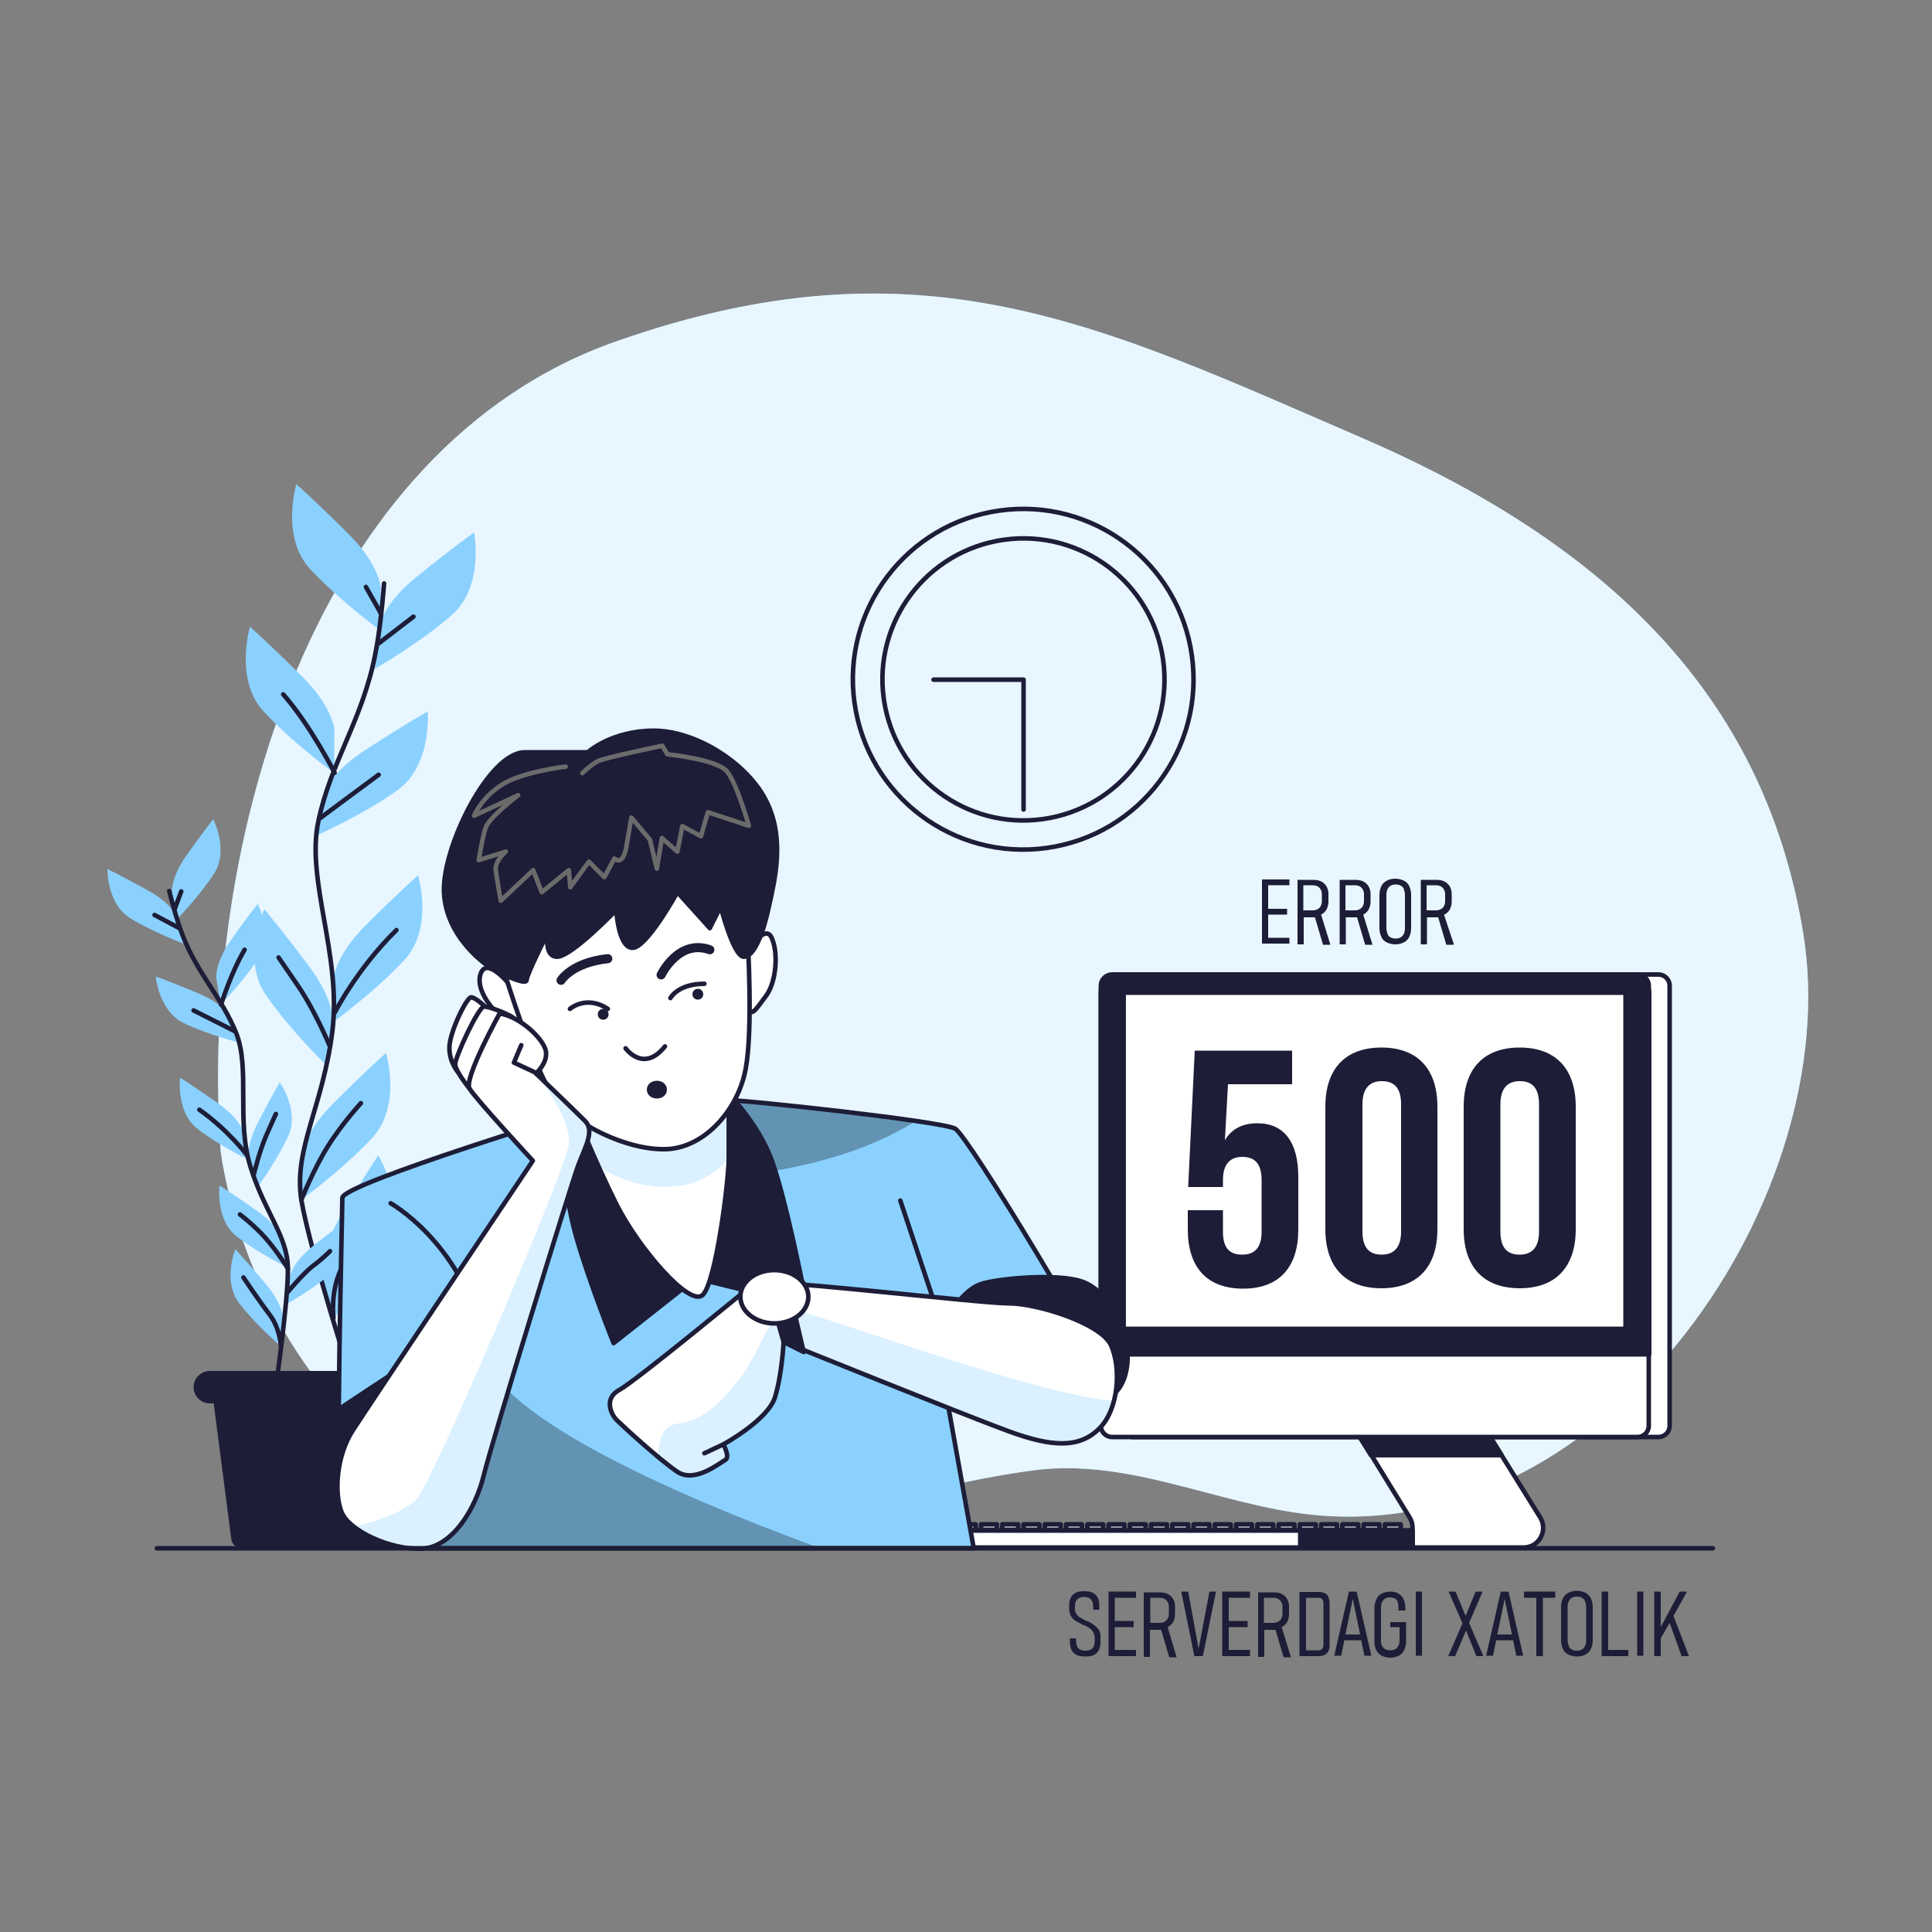 <?xml version="1.0" encoding="utf-8"?>
<!-- Generator: Adobe Illustrator 27.2.0, SVG Export Plug-In . SVG Version: 6.00 Build 0)  -->
<svg version="1.1" xmlns="http://www.w3.org/2000/svg" xmlns:xlink="http://www.w3.org/1999/xlink" x="0px" y="0px"
	 viewBox="0 0 500 500" style="enable-background:new 0 0 500 500;" xml:space="preserve">
<rect x="0" y="0" width="500" height="500" fill="#808080" stroke="none"/>
<style type="text/css">
	.st0{fill:#8BD1FF;}
	.st1{opacity:0.8;fill:#FFFFFF;}
	.st2{fill:none;stroke:#1D1D38;stroke-width:1.177;stroke-linecap:round;stroke-linejoin:round;stroke-miterlimit:10;}
	.st3{fill:#1D1D38;}
	.st4{fill:#FFFFFF;stroke:#1D1D38;stroke-width:1.177;stroke-linecap:round;stroke-linejoin:round;stroke-miterlimit:10;}
	.st5{fill:#1D1D38;stroke:#1D1D38;stroke-width:1.177;stroke-linecap:round;stroke-linejoin:round;stroke-miterlimit:10;}
	.st6{opacity:0.3;clip-path:url(#XMLID_00000110453654521801624470000012693163801184361387_);}
	.st7{clip-path:url(#XMLID_00000155865828089548261160000008015458827379655056_);fill:#8BD1FF;}
	.st8{opacity:0.7;clip-path:url(#XMLID_00000155865828089548261160000008015458827379655056_);fill:#FFFFFF;}
	.st9{fill:none;stroke:#1D1D38;stroke-width:2.355;stroke-linecap:round;stroke-linejoin:round;stroke-miterlimit:10;}
	.st10{fill:none;stroke:#6B6B6B;stroke-width:1.177;stroke-linecap:round;stroke-linejoin:round;stroke-miterlimit:10;}
	.st11{clip-path:url(#XMLID_00000101802299746467783820000003397752765579883186_);fill:#8BD1FF;}
	.st12{opacity:0.7;clip-path:url(#XMLID_00000101802299746467783820000003397752765579883186_);fill:#FFFFFF;}
	.st13{clip-path:url(#XMLID_00000009554658371646626160000011325692882820183194_);fill:#8BD1FF;}
	.st14{opacity:0.7;clip-path:url(#XMLID_00000009554658371646626160000011325692882820183194_);fill:#FFFFFF;}
</style>
<g id="Background_Simple">
	<g>
		<path class="st0" d="M57.1,297.9c0,0,7.1,61.7,59.5,88.1c52.5,26.4,103.8,0.7,151-5.5c24.7-3.2,47.6,8.9,71.8,11.5
			c77.5,8.1,138.2-83.1,127.3-150.3c-9.4-58.1-46.6-99.2-114.3-128.4c-67.7-29.3-114.2-52.6-192.8-25
			C81.1,115.7,51.5,217.9,57.1,297.9z"/>
		<path class="st1" d="M57.1,297.9c0,0,7.1,61.7,59.5,88.1c52.5,26.4,103.8,0.7,151-5.5c24.7-3.2,47.6,8.9,71.8,11.5
			c77.5,8.1,138.2-83.1,127.3-150.3c-9.4-58.1-46.6-99.2-114.3-128.4c-67.7-29.3-114.2-52.6-192.8-25
			C81.1,115.7,51.5,217.9,57.1,297.9z"/>
	</g>
</g>
<g id="Clock">
	<g>
		
			<ellipse transform="matrix(0.99 -0.138 0.138 0.99 -21.723 38.204)" class="st2" cx="264.9" cy="175.9" rx="44.1" ry="44.1"/>
		
			<ellipse transform="matrix(0.982 -0.188 0.188 0.982 -28.33 52.9)" class="st2" cx="264.9" cy="175.9" rx="36.5" ry="36.5"/>
		<polyline class="st2" points="241.6,175.9 264.9,175.9 264.9,209.5 		"/>
	</g>
</g>
<g id="Plants">
	<g>
		<g>
			<g>
				<g>
					<path class="st0" d="M98.6,152.5c0,0,0-5.9-8.3-14.2c-8.3-8.3-13.6-13-13.6-13s-4.1,13.6,3.5,21.9c7.7,8.3,18.3,16,18.3,16
						V152.5z"/>
					<path class="st0" d="M86.6,189.4c0,0,0-5.9-8.3-14.2c-8.3-8.3-13.6-13-13.6-13s-4.1,13.6,3.5,21.9c7.7,8.3,18.3,16,18.3,16
						V189.4z"/>
					<path class="st0" d="M98.1,162.5c0,0,0.6-5.9,9.7-13.2c9.1-7.4,14.9-11.5,14.9-11.5s2.7,14-5.8,21.4
						c-8.5,7.4-19.9,13.9-19.9,13.9L98.1,162.5z"/>
					<path class="st0" d="M83.6,206.1c0,0,1.2-5.8,11.1-12.1c9.8-6.4,16-9.9,16-9.9s1.2,14.2-8.1,20.6c-9.2,6.5-21.3,11.8-21.3,11.8
						L83.6,206.1z"/>
					<path class="st0" d="M86.3,253.7c0,0,0-5.9,8.3-14.2c8.3-8.3,13.6-13,13.6-13s4.1,13.6-3.5,21.9c-7.7,8.3-18.3,16-18.3,16
						V253.7z"/>
					<path class="st0" d="M86.2,265.3c0,0,0.8-5.9-6.2-15.2c-7-9.4-11.6-14.8-11.6-14.8s-6,12.9,0.4,22.2
						c6.4,9.3,15.9,18.4,15.9,18.4L86.2,265.3z"/>
					<path class="st0" d="M78,299.7c0,0,0-5.9,8.3-14.2c8.3-8.3,13.6-13,13.6-13s4.1,13.6-3.5,21.9c-7.7,8.3-18.3,16-18.3,16V299.7z
						"/>
					<path class="st0" d="M83.6,330.8c0,0-1.5-5.7,4.4-15.8c5.9-10.1,9.9-16,9.9-16s7.4,12.1,2.1,22.1c-5.3,10-13.7,20.1-13.7,20.1
						L83.6,330.8z"/>
				</g>
				<path class="st2" d="M99.4,151c-0.5,6.3-1.2,12.9-2.3,18.4c-3.3,16.9-11.5,27.8-14.7,43.1c-3.3,15.3,6.1,34.9,3.6,54.5
					c-2.5,19.6-10.1,30.5-8,43.6c2.2,13.1,13.6,48.5,13.6,48.5"/>
				<line class="st2" x1="98" y1="166.5" x2="107" y2="159.6"/>
				<line class="st2" x1="98.5" y1="158.6" x2="94.7" y2="151.9"/>
				<path class="st2" d="M82.9,211.7c0,0,7.5-5.6,15.1-11.2"/>
				<path class="st2" d="M86.6,200c0,0-6.2-12.2-13.3-20.3"/>
				<path class="st2" d="M86.6,262.1c0,0,5.8-11.4,16-21.4"/>
				<path class="st2" d="M85.2,270.4c0,0-3.7-8.9-8.1-15.3c-4.4-6.4-5-7.3-5-7.3"/>
				<path class="st2" d="M78,310.5c0,0,3-7.6,6.7-13.6c3.7-6,8.7-11.4,8.7-11.4"/>
				<path class="st2" d="M86.3,341.1c0,0-0.9-7.1,2.2-13.1c3.1-6,6.6-13.9,8.1-17"/>
			</g>
			<g>
				<g>
					<path class="st0" d="M44.5,231.4c0,0-0.6-3.7,3.6-9.8c4.3-6.1,7.1-9.6,7.1-9.6s4.1,8.1,0.2,14.1s-9.8,12-9.8,12L44.5,231.4z"/>
					<path class="st0" d="M56,253.3c0,0-0.6-3.7,3.6-9.8c4.3-6.1,7.1-9.6,7.1-9.6s4.1,8.1,0.2,14.1c-3.9,6-9.8,12-9.8,12L56,253.3z"
						/>
					<path class="st0" d="M45.9,237.7c0,0-1-3.6-7.5-7.2c-6.5-3.6-10.6-5.6-10.6-5.6s-0.2,9,6,12.8c6.1,3.7,14,6.6,14,6.6
						L45.9,237.7z"/>
					<path class="st0" d="M59.7,263.5c0,0-1.4-3.5-8.3-6.4c-6.9-2.9-11.1-4.4-11.1-4.4s0.8,9,7.3,12.1c6.5,3.1,14.6,5.1,14.6,5.1
						L59.7,263.5z"/>
					<path class="st0" d="M63.2,293.6c0,0-0.6-3.7-6.7-8c-6.1-4.3-9.9-6.7-9.9-6.7s-1.1,9,4.6,13.3c5.7,4.4,13.2,8,13.2,8
						L63.2,293.6z"/>
					<path class="st0" d="M64.5,300.8c0,0-1.2-3.6,2.2-10.2c3.4-6.6,5.7-10.5,5.7-10.5s5.2,7.4,2.2,13.9c-3,6.5-8,13.3-8,13.3
						L64.5,300.8z"/>
					<path class="st0" d="M74.9,330.7c0,0,0.4-3.7,6.3-8.4c5.8-4.6,9.5-7.2,9.5-7.2s1.6,8.9-3.8,13.6c-5.5,4.7-12.7,8.8-12.7,8.8
						L74.9,330.7z"/>
					<path class="st0" d="M73.4,321.5c0,0-0.6-3.7-6.7-8c-6.1-4.3-9.9-6.7-9.9-6.7s-1.1,9,4.6,13.3c5.7,4.4,13.2,8,13.2,8
						L73.4,321.5z"/>
					<path class="st0" d="M73.3,341.7c0,0,0.3-3.7-4.5-9.4c-4.8-5.7-7.9-9-7.9-9s-3.4,8.4,1.1,14.1c4.4,5.7,10.8,11.1,10.8,11.1
						L73.3,341.7z"/>
				</g>
				<path class="st2" d="M43.8,230.6c1,3.9,2.1,7.9,3.4,11.3c3.9,10.2,10.2,16.2,13.9,25.4c3.7,9.2,0,22.6,3.7,34.6
					c3.7,12,9.7,18,9.7,26.5c0.1,8.4-3.3,31.9-3.3,31.9"/>
				<line class="st2" x1="46.4" y1="240.2" x2="40" y2="236.8"/>
				<line class="st2" x1="45.2" y1="235.3" x2="46.9" y2="230.7"/>
				<path class="st2" d="M60.8,266.9c0,0-5.3-2.7-10.7-5.4"/>
				<path class="st2" d="M57.2,260c0,0,2.6-8.3,6.1-14.2"/>
				<path class="st2" d="M63.9,298.9c0,0-4.9-6.5-12.3-11.7"/>
				<path class="st2" d="M65.7,303.9c0,0,1.4-6,3.4-10.5c2-4.5,2.3-5.1,2.3-5.1"/>
				<path class="st2" d="M74.2,334.7c0,0,4.2-5.1,6.8-7.1c2.6-1.9,4.4-3.8,4.4-3.8"/>
				<path class="st2" d="M74.5,328.3c0,0-2.7-4.4-5.7-7.8c-3-3.4-6.7-6.2-6.7-6.2"/>
				<path class="st2" d="M72.7,348.4c0,0-0.2-4.5-2.8-8c-2.6-3.4-5.7-8-6.9-9.8"/>
			</g>
		</g>
		<g>
			<path class="st3" d="M100.3,400.7H62.6c-1.6,0-2.8-1.3-2.8-2.8l-5.4-41.7h54.1l-5.4,41.7C103.1,399.4,101.8,400.7,100.3,400.7z"
				/>
			<path class="st3" d="M108,363.2H54.3c-2.3,0-4.2-1.9-4.2-4.2l0,0c0-2.3,1.9-4.2,4.2-4.2H108c2.3,0,4.2,1.9,4.2,4.2l0,0
				C112.2,361.3,110.4,363.2,108,363.2z"/>
		</g>
	</g>
</g>
<g id="Device">
	<g>
		<g>
			<path class="st4" d="M382,366l16.6,26.7c2.1,3.4-0.3,7.8-4.3,7.8h-32.5h-43.5h42.1c4,0,6.5-4.4,4.4-7.8l-16.1-26.2L382,366z"/>
			<polygon class="st5" points="382,366 348.6,366.6 354.8,376.6 388.6,376.6 			"/>
			<path class="st4" d="M293.2,371.9h136c1.6,0,2.9-1.3,2.9-2.9V255.1c0-1.6-1.3-2.9-2.9-2.9h-136c-1.6,0-2.9,1.3-2.9,2.9V369
				C290.3,370.6,291.6,371.9,293.2,371.9z"/>
			<path class="st4" d="M287.8,371.9h136c1.6,0,2.9-1.3,2.9-2.9V255.1c0-1.6-1.3-2.9-2.9-2.9h-136c-1.6,0-2.9,1.3-2.9,2.9V369
				C284.9,370.6,286.2,371.9,287.8,371.9z"/>
			<path class="st5" d="M289.7,252.2h132.3c2.6,0,4.8,2.1,4.8,4.8v93.5H284.9V257C284.9,254.3,287,252.2,289.7,252.2z"/>
			
				<rect x="290.9" y="257" transform="matrix(-1 -1.224647e-16 1.224647e-16 -1 711.595 600.905)" class="st4" width="129.9" height="87"/>
		</g>
		<g>
			<rect x="248.4" y="394.5" class="st4" width="4.1" height="1.4"/>
			<rect x="253.9" y="394.5" class="st4" width="4.1" height="1.4"/>
			<rect x="259.4" y="394.5" class="st4" width="4.1" height="1.4"/>
			<rect x="264.9" y="394.5" class="st4" width="4.1" height="1.4"/>
			<rect x="270.4" y="394.5" class="st4" width="4.1" height="1.4"/>
			<rect x="275.9" y="394.5" class="st4" width="4.1" height="1.4"/>
			<rect x="281.4" y="394.5" class="st4" width="4.1" height="1.4"/>
			<rect x="286.9" y="394.5" class="st4" width="4.1" height="1.4"/>
			<rect x="292.4" y="394.5" class="st4" width="4.1" height="1.4"/>
			<rect x="297.9" y="394.5" class="st4" width="4.1" height="1.4"/>
			<rect x="303.4" y="394.5" class="st4" width="4.1" height="1.4"/>
			<rect x="308.9" y="394.5" class="st4" width="4.1" height="1.4"/>
			<rect x="314.4" y="394.5" class="st4" width="4.1" height="1.4"/>
			<rect x="319.9" y="394.5" class="st4" width="4.1" height="1.4"/>
			<rect x="325.4" y="394.5" class="st4" width="4.1" height="1.4"/>
			<rect x="330.9" y="394.5" class="st4" width="4.1" height="1.4"/>
			<rect x="336.4" y="394.5" class="st4" width="4.1" height="1.4"/>
			<rect x="341.9" y="394.5" class="st4" width="4.1" height="1.4"/>
			<rect x="347.4" y="394.5" class="st4" width="4.1" height="1.4"/>
			<rect x="352.9" y="394.5" class="st4" width="4.1" height="1.4"/>
			<rect x="358.4" y="394.5" class="st4" width="4.1" height="1.4"/>
			<rect x="246.3" y="396.1" class="st4" width="119.2" height="4.4"/>
			<rect x="336.5" y="396.1" class="st5" width="29.1" height="4.4"/>
		</g>
	</g>
</g>
<g id="Text">
	<g>
		<path class="st3" d="M316.5,313.1v5.7c0,4.4,1.9,5.9,5,5.9c3,0,5-1.6,5-5.9v-13.4c0-4.4-1.9-6-5-6c-3,0-5,1.7-5,6v1.8h-9l1.7-35.3
			h25.2v8.7h-16.6l-0.8,14.5c1.7-2.9,4.5-4.4,8.4-4.4c7,0,10.6,5,10.6,13.9v13.6c0,9.7-4.9,15.3-14.3,15.3
			c-9.4,0-14.3-5.6-14.3-15.3v-5H316.5z"/>
		<path class="st3" d="M343,286.4c0-9.7,5.1-15.3,14.5-15.3c9.4,0,14.5,5.6,14.5,15.3v31.7c0,9.7-5.1,15.3-14.5,15.3
			c-9.4,0-14.5-5.6-14.5-15.3V286.4z M352.6,318.7c0,4.4,1.9,6,5,6c3,0,5-1.7,5-6v-32.9c0-4.4-1.9-6-5-6c-3,0-5,1.7-5,6V318.7z"/>
		<path class="st3" d="M378.8,286.4c0-9.7,5.1-15.3,14.5-15.3c9.4,0,14.5,5.6,14.5,15.3v31.7c0,9.7-5.1,15.3-14.5,15.3
			c-9.4,0-14.5-5.6-14.5-15.3V286.4z M388.3,318.7c0,4.4,1.9,6,5,6c3,0,5-1.7,5-6v-32.9c0-4.4-1.9-6-5-6c-3,0-5,1.7-5,6V318.7z"/>
	</g>
	<g>
		<path class="st3" d="M283.2,420.6c-0.4-0.3-1-0.7-1.6-1c0,0,0,0-0.1,0c0,0-0.1,0-0.1,0c-0.1,0-0.1-0.1-0.2-0.1
			c-0.1,0-0.1-0.1-0.2-0.1c-0.6-0.3-1.2-0.6-1.5-0.8c-0.4-0.2-0.7-0.5-0.9-0.9c-0.3-0.4-0.4-0.8-0.4-1.3v-0.8c0-0.8,0.2-1.3,0.6-1.7
			c0.4-0.4,1-0.6,1.8-0.6c0.8,0,1.3,0.2,1.7,0.6c0.4,0.4,0.6,1,0.6,1.8v0.9h1.6v-0.9c0-0.9-0.1-1.6-0.4-2.2c-0.3-0.6-0.7-1-1.3-1.3
			c-0.6-0.3-1.3-0.4-2.2-0.4c-0.9,0-1.6,0.1-2.2,0.4c-0.6,0.3-1,0.7-1.3,1.3c-0.3,0.6-0.4,1.3-0.4,2.1v0.8c0,0.8,0.2,1.4,0.5,1.9
			c0.3,0.5,0.7,0.9,1.2,1.2c0.5,0.3,1.1,0.6,1.8,1l0.2,0.1c0,0,0,0,0.1,0c0,0,0,0,0.1,0c0.6,0.3,1.1,0.6,1.4,0.8
			c0.4,0.3,0.7,0.6,0.9,1c0.2,0.4,0.4,0.8,0.4,1.4v1c0,0.8-0.2,1.4-0.6,1.8c-0.4,0.4-1,0.6-1.8,0.6c-0.8,0-1.4-0.2-1.8-0.6
			c-0.4-0.4-0.6-1-0.6-1.8V424h-1.6v0.8c0,0.9,0.1,1.6,0.4,2.2s0.7,1,1.3,1.3c0.6,0.3,1.4,0.4,2.3,0.4c0.9,0,1.6-0.1,2.2-0.4
			c0.6-0.3,1-0.7,1.3-1.3c0.3-0.6,0.4-1.3,0.4-2.2v-1.1c0-0.8-0.1-1.4-0.4-1.9C284,421.3,283.6,420.9,283.2,420.6z"/>
		<polygon class="st3" points="288,411.9 286.9,411.9 286.9,428.6 288,428.6 288.5,428.6 294,428.6 294,427 288.5,427 288.5,421.1 
			293.4,421.1 293.4,419.5 288.5,419.5 288.5,413.5 294,413.5 294,411.9 288.5,411.9 		"/>
		<path class="st3" d="M302.2,421.1c0.6-0.3,1.1-0.8,1.4-1.3c0.3-0.6,0.5-1.3,0.5-2.1v-1.9c0-0.8-0.2-1.5-0.5-2s-0.8-1-1.4-1.3
			c-0.6-0.3-1.4-0.4-2.2-0.4h-2.3H297h-1v16.7h1.6v-7h2.3c0.2,0,0.4,0,0.6,0l2.1,7.1h1.9L302.2,421.1
			C302.2,421.1,302.2,421.1,302.2,421.1z M297.7,420v-6.5h2.4c0.5,0,0.9,0.1,1.3,0.3c0.4,0.2,0.6,0.5,0.8,0.8
			c0.2,0.4,0.3,0.8,0.3,1.3v1.7c0,0.5-0.1,0.9-0.3,1.3c-0.2,0.4-0.5,0.6-0.8,0.8c-0.4,0.2-0.8,0.3-1.3,0.3H297.7z"/>
		<polygon class="st3" points="310.2,426.7 307.5,411.9 305.7,411.9 309.1,428.6 311.3,428.6 314.7,411.9 313,411.9 		"/>
		<polygon class="st3" points="317.5,411.9 316.3,411.9 316.3,428.6 317.5,428.6 318,428.6 323.5,428.6 323.5,427 318,427 
			318,421.1 322.9,421.1 322.9,419.5 318,419.5 318,413.5 323.5,413.5 323.5,411.9 318,411.9 		"/>
		<path class="st3" d="M331.7,421.1c0.6-0.3,1.1-0.8,1.4-1.3c0.3-0.6,0.5-1.3,0.5-2.1v-1.9c0-0.8-0.2-1.5-0.5-2s-0.8-1-1.4-1.3
			c-0.6-0.3-1.4-0.4-2.2-0.4h-2.3h-0.6h-1v16.7h1.6v-7h2.3c0.2,0,0.4,0,0.6,0l2.1,7.1h1.9L331.7,421.1
			C331.6,421.1,331.7,421.1,331.7,421.1z M327.1,420v-6.5h2.4c0.5,0,0.9,0.1,1.3,0.3c0.4,0.2,0.6,0.5,0.8,0.8
			c0.2,0.4,0.3,0.8,0.3,1.3v1.7c0,0.5-0.1,0.9-0.3,1.3c-0.2,0.4-0.5,0.6-0.8,0.8c-0.4,0.2-0.8,0.3-1.3,0.3H327.1z"/>
		<path class="st3" d="M342.8,412.3c-0.4-0.2-1-0.3-1.6-0.3H338h-0.8h-0.9v16.6h0.9h0.8h3.2c0.6,0,1.2-0.1,1.6-0.3
			c0.4-0.2,0.8-0.6,1-1c0.2-0.4,0.3-1,0.3-1.6v-10.7c0-0.6-0.1-1.2-0.3-1.6C343.6,412.8,343.3,412.5,342.8,412.3z M342.5,425.7
			c0,0.4-0.1,0.8-0.3,1s-0.5,0.4-0.9,0.4H338v-13.6h3.3c0.4,0,0.7,0.1,0.9,0.4s0.3,0.6,0.3,1V425.7z"/>
		<path class="st3" d="M349.1,411.9l-3.8,16.6h1.8l0.8-4h4.4l0.8,4h1.8l-3.8-16.6H349.1z M348.2,423l1.9-9.2l1.9,9.2H348.2z"/>
		<path class="st3" d="M359.8,421.1h2.4v3.4c0,0.6-0.1,1-0.3,1.4c-0.2,0.4-0.5,0.7-0.8,0.9s-0.8,0.3-1.3,0.3c-0.5,0-0.9-0.1-1.3-0.3
			c-0.4-0.2-0.6-0.5-0.8-0.8s-0.3-0.8-0.3-1.3V416c0-0.6,0.1-1,0.3-1.4c0.2-0.4,0.5-0.7,0.8-0.9c0.4-0.2,0.8-0.3,1.3-0.3
			c0.5,0,0.8,0.1,1.2,0.3s0.6,0.5,0.7,0.9c0.2,0.4,0.2,0.8,0.2,1.4v0.8h1.8v-0.8c0-0.9-0.2-1.6-0.5-2.2c-0.3-0.6-0.8-1.1-1.3-1.4
			s-1.3-0.5-2.1-0.5c-0.8,0-1.6,0.2-2.2,0.5c-0.6,0.3-1.1,0.8-1.4,1.5c-0.3,0.6-0.5,1.4-0.5,2.3v8.7c0,0.8,0.2,1.6,0.5,2.2
			c0.3,0.6,0.8,1.1,1.4,1.4c0.6,0.3,1.3,0.5,2.2,0.5c0.8,0,1.6-0.2,2.2-0.5c0.6-0.3,1.1-0.8,1.4-1.5c0.3-0.6,0.5-1.4,0.5-2.3v-4.9
			h-4.1V421.1z"/>
		<rect x="366.4" y="411.9" class="st3" width="1.6" height="16.6"/>
		<polygon class="st3" points="383.7,411.9 381.9,411.9 379.3,418.2 376.7,411.9 374.9,411.9 378.5,420.1 374.8,428.6 376.6,428.6 
			379.4,422 382.1,428.6 383.9,428.6 380.2,420 		"/>
		<path class="st3" d="M388.4,411.9l-3.8,16.6h1.8l0.8-4h4.4l0.8,4h1.8l-3.8-16.6H388.4z M387.5,423l1.9-9.2l1.9,9.2H387.5z"/>
		<polygon class="st3" points="394.4,413.5 397.6,413.5 397.6,428.6 399.3,428.6 399.3,413.5 402.5,413.5 402.5,411.9 394.4,411.9 
					"/>
		<path class="st3" d="M410.3,412.2c-0.6-0.3-1.4-0.5-2.2-0.5c-0.9,0-1.6,0.2-2.2,0.5s-1.1,0.8-1.4,1.4s-0.5,1.4-0.5,2.3v8.6
			c0,0.9,0.2,1.6,0.5,2.3s0.8,1.1,1.4,1.4s1.4,0.5,2.2,0.5c0.9,0,1.6-0.2,2.2-0.5s1.1-0.8,1.4-1.4c0.3-0.6,0.5-1.4,0.5-2.3v-8.6
			c0-0.9-0.2-1.6-0.5-2.3C411.4,413,410.9,412.6,410.3,412.2z M410.5,424.6c0,0.5-0.1,1-0.3,1.4s-0.5,0.7-0.8,0.9
			c-0.4,0.2-0.8,0.3-1.3,0.3c-0.5,0-1-0.1-1.3-0.3c-0.4-0.2-0.7-0.5-0.8-0.9s-0.3-0.8-0.3-1.4v-8.8c0-0.5,0.1-1,0.3-1.4
			s0.5-0.7,0.8-0.9c0.4-0.2,0.8-0.3,1.3-0.3c0.5,0,1,0.1,1.3,0.3c0.4,0.2,0.7,0.5,0.8,0.9s0.3,0.8,0.3,1.4V424.6z"/>
		<polygon class="st3" points="416.2,411.9 414.5,411.9 414.5,428.6 415.7,428.6 416.2,428.6 421.4,428.6 421.4,427 416.2,427 		"/>
		<rect x="423.7" y="411.9" class="st3" width="1.6" height="16.6"/>
		<polygon class="st3" points="435.2,428.6 437.1,428.6 433.1,418.2 436.6,411.9 434.7,411.9 429.8,421.1 429.8,411.9 428.1,411.9 
			428.1,428.6 429.8,428.6 429.8,424 432.1,420 		"/>
	</g>
	<g>
		<polygon class="st3" points="327.7,227.6 326.6,227.6 326.6,244.2 327.7,244.2 328.2,244.2 333.7,244.2 333.7,242.7 328.2,242.7 
			328.2,236.7 333.1,236.7 333.1,235.2 328.2,235.2 328.2,229.1 333.7,229.1 333.7,227.6 328.2,227.6 		"/>
		<path class="st3" d="M341.9,236.7c0.6-0.3,1.1-0.8,1.4-1.3c0.3-0.6,0.5-1.3,0.5-2.1v-1.9c0-0.8-0.2-1.5-0.5-2s-0.8-1-1.4-1.3
			c-0.6-0.3-1.4-0.4-2.2-0.4h-2.3h-0.6h-1v16.7h1.6v-7h2.3c0.2,0,0.4,0,0.6,0l2.1,7.1h1.9L341.9,236.7
			C341.9,236.7,341.9,236.7,341.9,236.7z M337.3,235.6v-6.5h2.4c0.5,0,0.9,0.1,1.3,0.3c0.4,0.2,0.6,0.5,0.8,0.8
			c0.2,0.4,0.3,0.8,0.3,1.3v1.7c0,0.5-0.1,0.9-0.3,1.3c-0.2,0.4-0.5,0.6-0.8,0.8c-0.4,0.2-0.8,0.3-1.3,0.3H337.3z"/>
		<path class="st3" d="M352.8,236.7c0.6-0.3,1.1-0.8,1.4-1.3c0.3-0.6,0.5-1.3,0.5-2.1v-1.9c0-0.8-0.2-1.5-0.5-2s-0.8-1-1.4-1.3
			c-0.6-0.3-1.4-0.4-2.2-0.4h-2.3h-0.6h-1v16.7h1.6v-7h2.3c0.2,0,0.4,0,0.6,0l2.1,7.1h1.9L352.8,236.7
			C352.7,236.7,352.8,236.7,352.8,236.7z M348.2,235.6v-6.5h2.4c0.5,0,0.9,0.1,1.3,0.3c0.4,0.2,0.6,0.5,0.8,0.8
			c0.2,0.4,0.3,0.8,0.3,1.3v1.7c0,0.5-0.1,0.9-0.3,1.3c-0.2,0.4-0.5,0.6-0.8,0.8c-0.4,0.2-0.8,0.3-1.3,0.3H348.2z"/>
		<path class="st3" d="M363.3,227.9c-0.6-0.3-1.4-0.5-2.2-0.5c-0.9,0-1.6,0.2-2.2,0.5s-1.1,0.8-1.4,1.4s-0.5,1.4-0.5,2.3v8.6
			c0,0.9,0.2,1.6,0.5,2.3s0.8,1.1,1.4,1.4s1.4,0.5,2.2,0.5c0.9,0,1.6-0.2,2.2-0.5s1.1-0.8,1.4-1.4c0.3-0.6,0.5-1.4,0.5-2.3v-8.6
			c0-0.9-0.2-1.6-0.5-2.3C364.4,228.7,364,228.2,363.3,227.9z M363.6,240.3c0,0.5-0.1,1-0.3,1.4s-0.5,0.7-0.8,0.9
			c-0.4,0.2-0.8,0.3-1.3,0.3c-0.5,0-1-0.1-1.3-0.3c-0.4-0.2-0.7-0.5-0.8-0.9s-0.3-0.8-0.3-1.4v-8.8c0-0.5,0.1-1,0.3-1.4
			s0.5-0.7,0.8-0.9c0.4-0.2,0.8-0.3,1.3-0.3c0.5,0,1,0.1,1.3,0.3c0.4,0.2,0.7,0.5,0.8,0.9s0.3,0.8,0.3,1.4V240.3z"/>
		<path class="st3" d="M376.2,244.2l-2.5-7.5c0,0,0.1,0,0.1,0c0.6-0.3,1.1-0.8,1.4-1.3c0.3-0.6,0.5-1.3,0.5-2.1v-1.9
			c0-0.8-0.2-1.5-0.5-2s-0.8-1-1.4-1.3c-0.6-0.3-1.4-0.4-2.2-0.4h-2.3h-0.6h-1v16.7h1.6v-7h2.3c0.2,0,0.4,0,0.6,0l2.1,7.1H376.2z
			 M369.2,235.6v-6.5h2.4c0.5,0,0.9,0.1,1.3,0.3c0.4,0.2,0.6,0.5,0.8,0.8c0.2,0.4,0.3,0.8,0.3,1.3v1.7c0,0.5-0.1,0.9-0.3,1.3
			c-0.2,0.4-0.5,0.6-0.8,0.8c-0.4,0.2-0.8,0.3-1.3,0.3H369.2z"/>
	</g>
</g>
<g id="Character_1_">
	<g>
		<path class="st4" d="M192.6,247.6c0,0,5.1-8.8,7-5.1c1.9,3.7,1.4,11.6-1.4,15.3c-2.8,3.7-3.7,5.6-5.1,2.8
			C191.6,257.9,192.6,247.6,192.6,247.6z"/>
		<path class="st4" d="M131.7,254.6c0,0-6-7.4-7.4-2.3c-1.4,5.1,5.6,11.6,7.4,12.5c1.9,0.9,4.6,0.5,4.6,0.5L131.7,254.6z"/>
		<g>
			<g>
				<defs>
					<path id="XMLID_4_" d="M153.9,286.5c0,0-65.3,19.8-65.3,23.5s-1.9,76.9-0.4,81c1.5,4.1,13.8,8.2,20.5,8.2v1.5h143.3l-7.1-39.6
						c0,0,40.3-1.5,41-4.5c0.7-3-35.4-62.7-38.7-64.5c-3.4-1.9-54.5-7.5-60.5-7.5C180.8,284.6,168.1,282,153.9,286.5z"/>
				</defs>
				<use xlink:href="#XMLID_4_"  style="overflow:visible;fill:#8BD1FF;"/>
				<clipPath id="XMLID_00000138535560809342793160000012731099178526662058_">
					<use xlink:href="#XMLID_4_"  style="overflow:visible;"/>
				</clipPath>
				<path style="opacity:0.3;clip-path:url(#XMLID_00000138535560809342793160000012731099178526662058_);" d="M212.3,400.7
					c-90.5-33.2-86.4-50.2-86.4-50.2l-30,45.8c4.3,1.7,9.4,2.8,12.9,2.8v1.5H212.3z"/>
				<path style="opacity:0.3;clip-path:url(#XMLID_00000138535560809342793160000012731099178526662058_);" d="M188.9,304.4
					c0,0,30.7-1.6,50.9-16.2l-56.6-7.3L188.9,304.4z"/>
				
					<use xlink:href="#XMLID_4_"  style="overflow:visible;fill:none;stroke:#1D1D38;stroke-width:1.177;stroke-linecap:round;stroke-linejoin:round;stroke-miterlimit:10;"/>
			</g>
			<line class="st2" x1="243.7" y1="342.8" x2="233" y2="310.7"/>
			<path class="st2" d="M101.1,311.4c0,0,17.8,10,23.5,33.5"/>
		</g>
		<path class="st5" d="M101,355.9c0,0-11.9,7.8-14.6,9.7c-2.6,1.9-3.4,21.6-0.7,27.2c2.6,5.6,13.8,8.2,21.3,4.5
			c7.5-3.7,10.8-21.3,8.2-30.2C112.5,358.2,101,355.9,101,355.9z"/>
		<path class="st5" d="M144.6,290.2c0,0,1.1,17.9,4.5,29.8c3.4,11.9,9.7,27.6,9.7,27.6l21.3-16.8l28.7,7.1c0,0-5.6-29.5-9.7-39.2
			c-4.1-9.7-12.3-17.5-12.3-17.5S155.4,277.2,144.6,290.2z"/>
		<g>
			<defs>
				<path id="XMLID_1_" d="M148.7,287.3c0,0,5.2,13.1,10.8,24.3c5.6,11.2,19,26.9,22.4,23.5c3.4-3.4,6.7-29.5,6.7-35.4
					s0-17.9,0-17.9s-10.4,8.6-18.7,8.6S148.7,287.3,148.7,287.3z"/>
			</defs>
			<use xlink:href="#XMLID_1_"  style="overflow:visible;fill:#FFFFFF;"/>
			<clipPath id="XMLID_00000031928200139657875010000017880323112878886043_">
				<use xlink:href="#XMLID_1_"  style="overflow:visible;"/>
			</clipPath>
			<path style="clip-path:url(#XMLID_00000031928200139657875010000017880323112878886043_);fill:#8BD1FF;" d="M188.6,281.7
				c0,0-10.4,8.6-18.7,8.6c-8.2,0-21.3-3-21.3-3s2.7,6.6,6.2,14.5c5.5,3.5,13,6.3,21.8,4.9c4.7-0.7,8.6-3.3,11.9-6.8
				c0-0.1,0-0.2,0-0.3C188.6,293.6,188.6,281.7,188.6,281.7z"/>
			<path style="opacity:0.7;clip-path:url(#XMLID_00000031928200139657875010000017880323112878886043_);fill:#FFFFFF;" d="
				M188.6,281.7c0,0-10.4,8.6-18.7,8.6c-8.2,0-21.3-3-21.3-3s2.7,6.6,6.2,14.5c5.5,3.5,13,6.3,21.8,4.9c4.7-0.7,8.6-3.3,11.9-6.8
				c0-0.1,0-0.2,0-0.3C188.6,293.6,188.6,281.7,188.6,281.7z"/>
			
				<use xlink:href="#XMLID_1_"  style="overflow:visible;fill:none;stroke:#1D1D38;stroke-width:1.177;stroke-linecap:round;stroke-linejoin:round;stroke-miterlimit:10;"/>
		</g>
		<g>
			<path class="st4" d="M130.3,250.9c0,0,7.9,26,13,33c5.1,7,19,13.9,29.3,13.5c10.2-0.5,18.6-10.7,20.4-20.9
				c1.9-10.2,0.5-33.4,0.5-33.4s-1.9-10.2-9.8-23.7c-7.9-13.5-47.8-2.3-52,7.9C127.5,237.4,130.3,250.9,130.3,250.9z"/>
			<g>
				<path class="st2" d="M161.9,271.3c0,0,4.6,6.5,10.2-0.5"/>
				<path class="st2" d="M147.5,261.1c0,0,4.2-3.7,9.8,0"/>
				<path class="st2" d="M173.5,258.3c0,0,1.9-3.7,8.8-3.7"/>
				<path class="st9" d="M145.2,253.7c0,0,2.8-4.6,12.1-5.6"/>
				<path class="st9" d="M171.1,252.3c0,0,4.5-9.4,12.6-6.5"/>
				<path class="st3" d="M172.6,282c0,1.3-1.1,2.3-2.6,2.3s-2.6-1-2.6-2.3c0-1.3,1.1-2.3,2.6-2.3S172.6,280.7,172.6,282z"/>
				<path class="st3" d="M157.5,262.5c0,0.8-0.6,1.4-1.4,1.4c-0.8,0-1.4-0.6-1.4-1.4c0-0.8,0.6-1.4,1.4-1.4
					C156.9,261.1,157.5,261.7,157.5,262.5z"/>
				<path class="st3" d="M182,257.3c0,0.8-0.6,1.4-1.4,1.4c-0.8,0-1.4-0.6-1.4-1.4c0-0.8,0.6-1.4,1.4-1.4
					C181.4,255.9,182,256.5,182,257.3z"/>
			</g>
		</g>
		<path class="st5" d="M152.1,194.7c0,0-7,0-16.3,0c-9.3,0-21.4,24.6-20.9,36.2c0.5,11.6,10.7,19,13.5,20.4c2.8,1.4,7.9,3.7,7.9,2.3
			c0-1.4,5.6-12.5,5.6-12.5s-1.4,6.5,2.3,6.5c3.7,0,15.3-12.1,15.3-12.1s0.5,9.8,4.2,9.8c3.7,0,11.6-14.4,11.6-14.4l8.4,9.3l2.8-5.6
			c0,0,3.3,13,6,13c2.8,0,5.1-6.5,6.5-13c1.4-6.5,4.2-17.2-0.5-26.9c-4.6-9.8-18.1-18.6-29.3-18.6
			C158.2,189.1,152.1,194.7,152.1,194.7z"/>
		<path class="st10" d="M146.4,198.4c0,0-11.4,1.3-16.7,4.8c-5.3,3.5-7,7.9-7,7.9l11.4-5.3c0,0-7.5,5.7-8.4,8.4
			c-0.9,2.6-1.8,8.4-1.8,8.4l7-2.2c0,0-2.9,2.4-2.6,4.8c0.3,2.4,1.3,7.9,1.3,7.9l8.4-7.9l2.2,5.7l7-5.7l0.4,4.4l4.8-6.6l4,4l2.6-4.8
			c0,0,2.2,2.2,3.1-3.1c0.9-5.3,1.3-7.5,1.3-7.5l4.8,5.7l1.8,7.5l1.3-7.9l4,3.5l1.3-6.6l4.8,2.6l1.8-6.2l10.6,3.5
			c0,0-3.1-11-5.7-14.1c-2.6-3.1-15.4-4.4-15.4-4.4l-1.3-2.2c0,0-15,3.1-16.7,4c-1.8,0.9-4,3.1-4,3.1"/>
		<g>
			<path class="st4" d="M118.9,277.9c0,0-2.6-2.6-2.6-6.7c0-4.1,4.5-13.1,5.6-13.1s3.4,2.2,3.4,2.2s-1.9,9-2.6,12.3
				C121.9,276.1,118.9,277.9,118.9,277.9z"/>
			<path class="st4" d="M121.5,281.7c0,0-3.7-4.5-3.7-6.3s6-14.9,7.5-14.9c1.5,0,6,1.9,7.1,2.6c1.1,0.7,0.7,4.5,0.7,7.1
				c0,2.6-6.7,14.2-6.7,14.2L121.5,281.7z"/>
			<g>
				<defs>
					<path id="XMLID_3_" d="M129.3,262.3c0,0-9.3,16.8-7.8,19.4c1.5,2.6,16.4,18.7,16.4,18.7s-42.5,63.4-46.6,69.8
						c-4.1,6.3-4.9,15.7-3,20.9s13.1,10.1,20.9,9.7c7.8-0.4,13.8-10.1,16-19c2.2-9,22.4-74.6,24.3-79.8s4.5-9.3,1.9-11.9
						c-2.6-2.6-12.7-12.3-12.7-12.3s3-2.6,2.6-5.6C140.9,269,134.5,263,129.3,262.3z"/>
				</defs>
				<use xlink:href="#XMLID_3_"  style="overflow:visible;fill:#FFFFFF;"/>
				<clipPath id="XMLID_00000169531584858163190690000002231926368029886375_">
					<use xlink:href="#XMLID_3_"  style="overflow:visible;"/>
				</clipPath>
				<path style="clip-path:url(#XMLID_00000169531584858163190690000002231926368029886375_);fill:#8BD1FF;" d="M125.2,381.7
					c2.2-9,22.4-74.6,24.3-79.8c1.9-5.2,4.5-9.3,1.9-11.9c-2.4-2.4-10.7-10.4-12.4-12l-0.1,0c1.5,1.9,9.2,12.2,8.4,18.2
					c-0.9,6.6-34.8,86.2-39.2,91.5c-3.4,4-12.4,6.5-16.4,7.5c4.4,3.4,11.8,5.9,17.5,5.6C117,400.3,123,390.6,125.2,381.7z"/>
				<path style="opacity:0.7;clip-path:url(#XMLID_00000169531584858163190690000002231926368029886375_);fill:#FFFFFF;" d="
					M125.2,381.7c2.2-9,22.4-74.6,24.3-79.8c1.9-5.2,4.5-9.3,1.9-11.9c-2.4-2.4-10.7-10.4-12.4-12l-0.1,0c1.5,1.9,9.2,12.2,8.4,18.2
					c-0.9,6.6-34.8,86.2-39.2,91.5c-3.4,4-12.4,6.5-16.4,7.5c4.4,3.4,11.8,5.9,17.5,5.6C117,400.3,123,390.6,125.2,381.7z"/>
				
					<use xlink:href="#XMLID_3_"  style="overflow:visible;fill:none;stroke:#1D1D38;stroke-width:1.177;stroke-linecap:round;stroke-linejoin:round;stroke-miterlimit:10;"/>
			</g>
			<path class="st2" d="M134.9,270.5l-1.9,4.5l5.6,2.6c0,0,0.1,0.1,0.2,0.3"/>
		</g>
		<g>
			<path class="st5" d="M246.1,339.5c0,0,3.4-5.6,7.5-7.1c4.1-1.5,20.1-3,26.5-0.7c6.3,2.2,10.1,10.4,11.2,14.9
				c1.1,4.5,0.7,10.8-3,14.2c-3.7,3.4-8.6,2.6-13.8,1.1c-5.2-1.5-15.7-7.5-21.3-10.8C247.6,347.7,246.5,341.7,246.1,339.5z"/>
			<g>
				<g>
					<g>
						<defs>
							<path id="XMLID_2_" d="M193.9,333.2c0,0-29.5,24.3-33.6,26.5c-4.1,2.2-2.2,6.3-0.7,7.8c1.5,1.5,11.2,10.4,15.7,13.4
								c4.5,3,10.8-2.2,12.3-3c1.5-0.7-0.4-4.1-0.4-4.1s11.6-6.3,13.4-12.3s2.2-14.2,2.2-14.2s47,19,58.2,23.1
								c11.2,4.1,18.3,4.5,23.5-0.7c5.2-5.2,5.6-16,3-21.6c-2.6-5.6-19-10.8-26.5-10.8c-7.5,0-60.4-6.3-63.8-5.2
								C193.9,333.2,193.9,333.2,193.9,333.2z"/>
						</defs>
						<use xlink:href="#XMLID_2_"  style="overflow:visible;fill:#FFFFFF;"/>
						<clipPath id="XMLID_00000042006916118489106400000010854622571313052851_">
							<use xlink:href="#XMLID_2_"  style="overflow:visible;"/>
						</clipPath>
						<path style="clip-path:url(#XMLID_00000042006916118489106400000010854622571313052851_);fill:#8BD1FF;" d="M284.5,369.7
							c1.8-1.8,3.1-4.4,3.8-7.1c-19.6-1.2-77.2-23-83-23.4c-6.6-0.4-7.5,9.7-14.1,18s-10.6,10.6-16.3,11.4c-3.9,0.6-4.5,5.5-4.5,8.6
							c1.8,1.5,3.5,2.8,4.7,3.7c4.5,3,10.8-2.2,12.3-3c1.5-0.7-0.4-4.1-0.4-4.1s11.6-6.3,13.4-12.3s2.2-14.2,2.2-14.2
							s47,19,58.2,23.1C272.2,374.6,279.3,374.9,284.5,369.7z"/>
						<path style="opacity:0.7;clip-path:url(#XMLID_00000042006916118489106400000010854622571313052851_);fill:#FFFFFF;" d="
							M284.5,369.7c1.8-1.8,3.1-4.4,3.8-7.1c-19.6-1.2-77.2-23-83-23.4c-6.6-0.4-7.5,9.7-14.1,18s-10.6,10.6-16.3,11.4
							c-3.9,0.6-4.5,5.5-4.5,8.6c1.8,1.5,3.5,2.8,4.7,3.7c4.5,3,10.8-2.2,12.3-3c1.5-0.7-0.4-4.1-0.4-4.1s11.6-6.3,13.4-12.3
							s2.2-14.2,2.2-14.2s47,19,58.2,23.1C272.2,374.6,279.3,374.9,284.5,369.7z"/>
						
							<use xlink:href="#XMLID_2_"  style="overflow:visible;fill:none;stroke:#1D1D38;stroke-width:1.177;stroke-linecap:round;stroke-linejoin:round;stroke-miterlimit:10;"/>
					</g>
					<line class="st4" x1="187.2" y1="373.8" x2="182.3" y2="376.1"/>
				</g>
				<polygon class="st5" points="201,341 202.8,347.3 208,349.9 205.1,337.6 				"/>
				<path class="st4" d="M209.2,335.6c0,3.8-3.9,6.9-8.8,6.9c-4.8,0-8.8-3.1-8.8-6.9c0-3.8,3.9-6.9,8.8-6.9
					C205.2,328.7,209.2,331.8,209.2,335.6z"/>
			</g>
		</g>
	</g>
	<line class="st2" x1="40.6" y1="400.7" x2="443.3" y2="400.7"/>
</g>
</svg>
